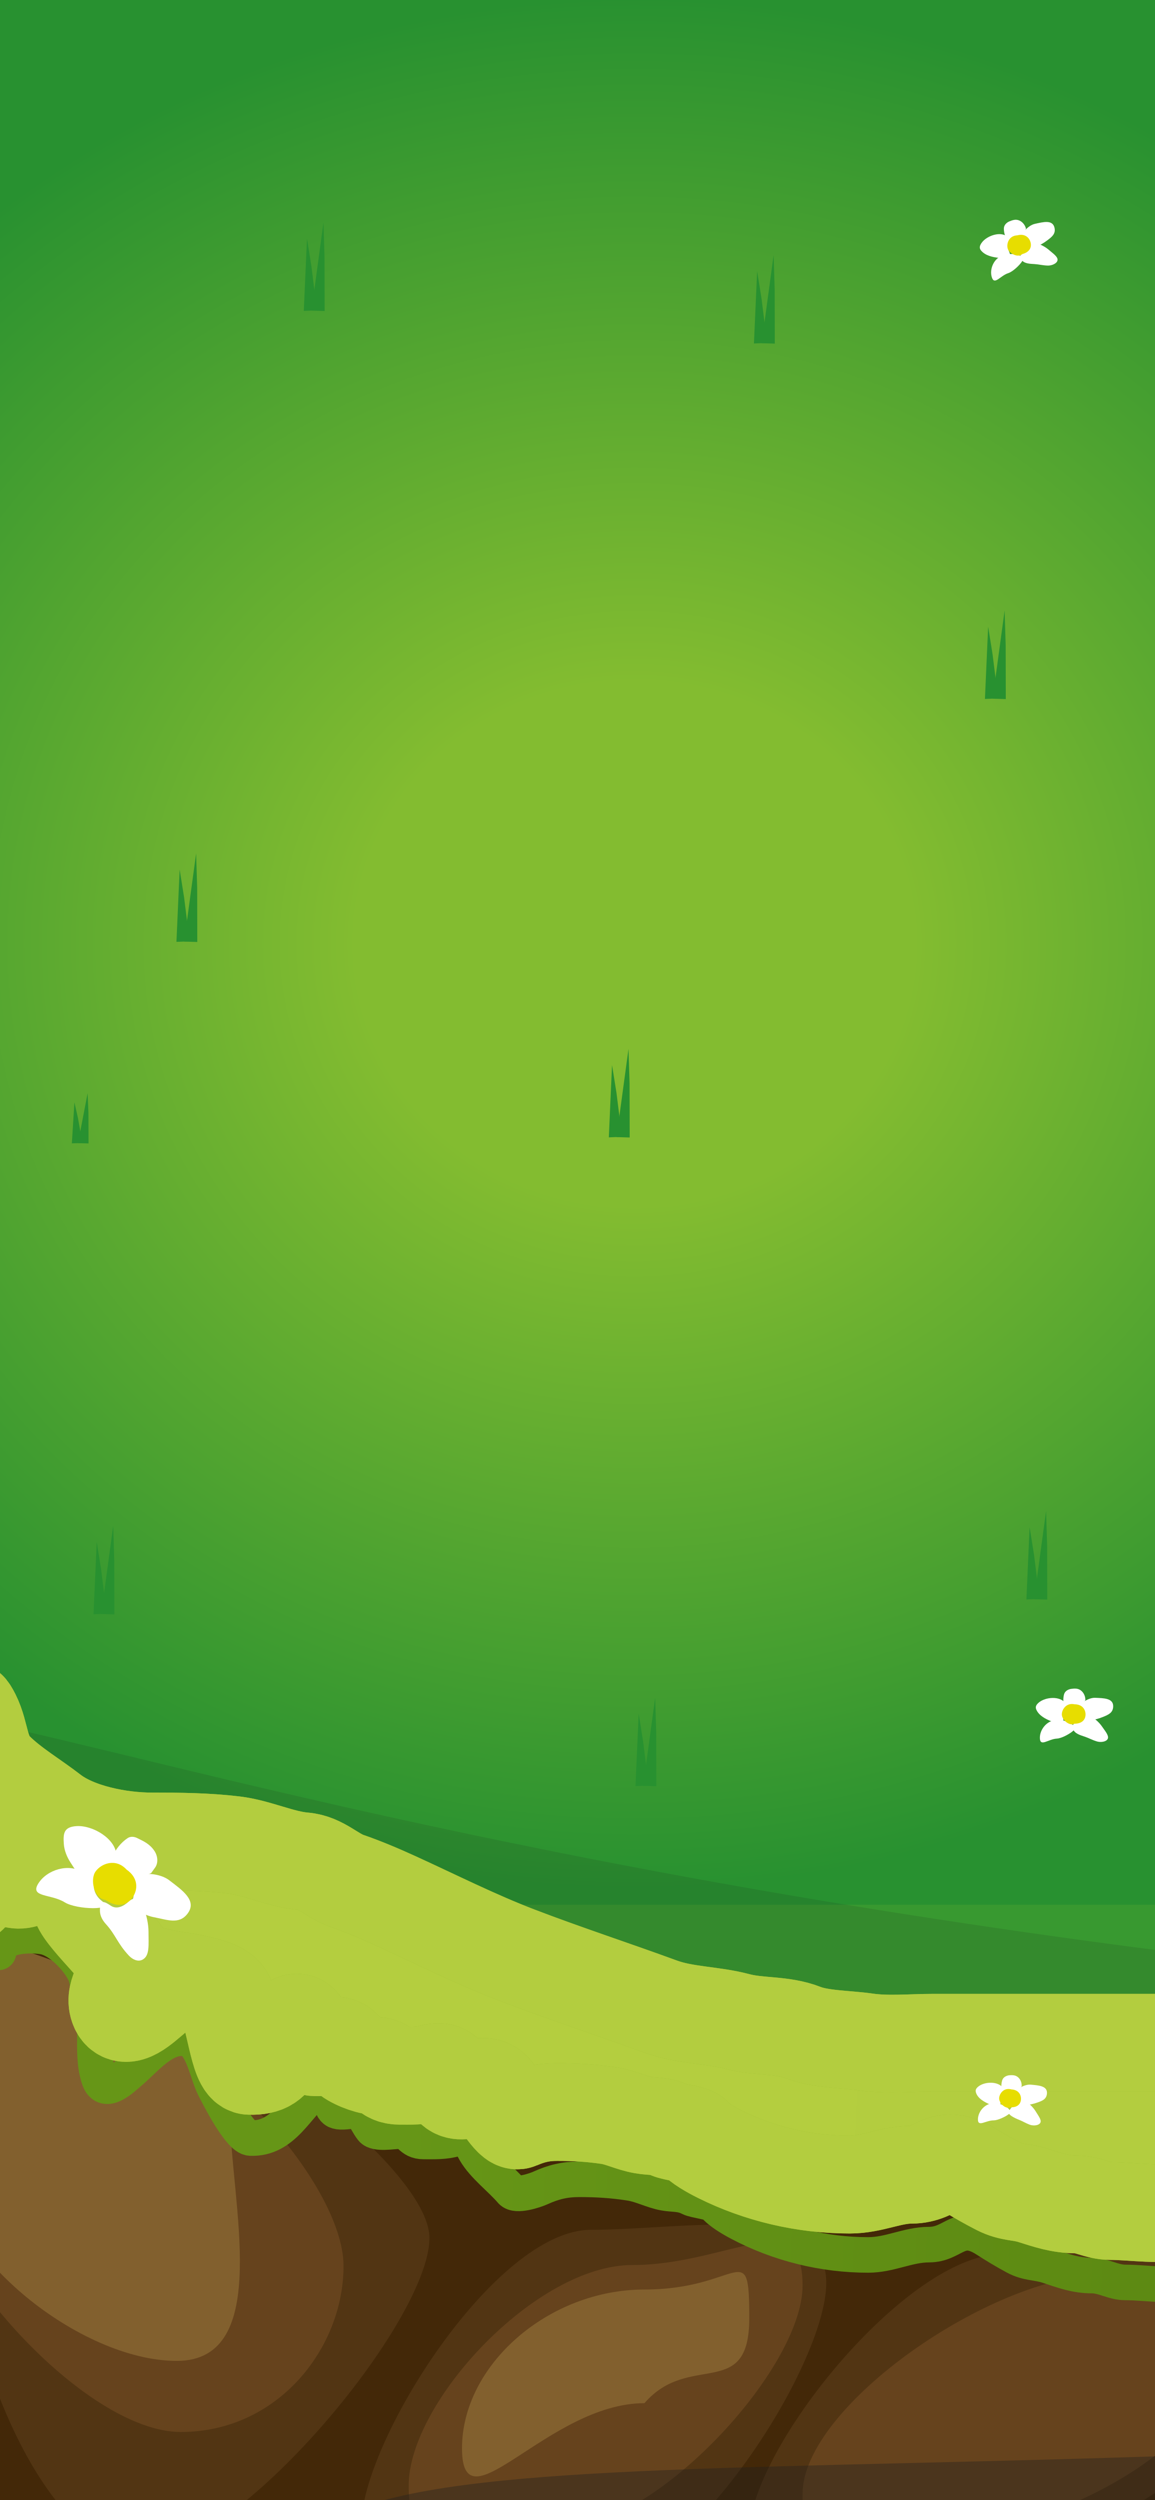 <svg width="390" height="844" viewBox="0 0 390 844" fill="none" xmlns="http://www.w3.org/2000/svg">
<g clip-path="url(#clip0_2_3)">
<rect width="390" height="844" fill="#389930"/>
<rect x="-156" y="-67" width="739" height="710" fill="url(#paint0_radial_2_3)"/>
<path d="M1494.89 598.891C1601.9 675.348 1154.18 732 790.554 732C426.93 732 -60 608.412 -60 588.758C-60 529.681 180.675 695.238 965.055 689.936C985.555 689.798 1006.57 697.215 1026.98 699.228C1150.06 711.372 1533.29 569.964 1494.89 598.891Z" fill="#1E1E1E" fill-opacity="0.12"/>
<path d="M0 635L2.176 636.828C68.393 692.446 149.747 726.963 235.756 735.932L577.024 771.52H1084.86L1280.98 759.847C1330.67 756.889 1379.48 745.386 1425.26 725.843L1476 704.182V855H0V635Z" fill="#432808"/>
<path d="M145 755.548C145 783.544 80.137 862 47.456 862C14.776 862 -10.793 791.839 -10.793 763.843C-10.793 735.847 -15.273 662 17.407 662C50.088 662 145 727.552 145 755.548Z" fill="#523513"/>
<path d="M447 778.501C447 806.592 371.006 862.658 338.507 862.658C306.009 862.658 253 883.351 253 855.259C253 827.168 306.009 760.929 338.507 760.929C371.006 760.929 447 750.409 447 778.501Z" fill="#523513"/>
<path d="M279 770.66C279 798.574 232.034 871.745 199.582 871.745C167.129 871.745 122 880.361 122 852.447C122 824.533 167.129 752.74 199.582 752.74C232.034 752.74 279 742.746 279 770.66Z" fill="#523513"/>
<path d="M116 764.913C116 792.842 93.692 821 61.047 821C28.401 821 -23 762.5 -23 734.57C-23 706.641 3.464 684 36.11 684C68.755 684 116 736.983 116 764.913Z" fill="#66431D"/>
<path d="M411 796.677C411 826.202 353.161 855.969 316.094 855.969C279.026 855.969 271 871.401 271 841.875C271 812.35 335.131 768.003 372.199 768.003C409.266 768.003 411 767.151 411 796.677Z" fill="#66431D"/>
<path d="M271 771.573C271 799.657 221.156 853.857 188.623 853.857C156.09 853.857 138 867.148 138 839.065C138 810.981 180.941 764.639 213.474 764.639C246.007 764.639 271 743.489 271 771.573Z" fill="#66431D"/>
<path d="M77.727 714.429C77.727 742.453 92.374 797 59.702 797C27.031 797 -17.479 760.845 -17.479 732.821C-17.479 704.797 -50.151 654 -17.479 654C15.192 654 77.727 686.405 77.727 714.429Z" fill="#82602E"/>
<path d="M253 782.613C253 810.698 232.773 793.708 217.602 811.276C185.103 811.276 156 854.617 156 826.532C156 798.446 185.103 772.905 217.602 772.905C250.1 772.905 253 754.528 253 782.613Z" fill="#82602E"/>
<g filter="url(#filter0_d_2_3)">
<path d="M-0.494 655.094C-0.494 648.88 11.247 649.043 15.06 649.871C20.255 651 25.968 657.007 28.29 661.413C29.926 664.519 29.71 668.228 29.71 671.601C29.71 675.875 32.033 679.185 32.033 682.95C32.033 688.023 31.824 692.898 33.453 697.78C35.409 703.643 41.347 697.659 44.102 695.33C49.208 691.013 55.927 682.392 63.398 684.368C68.32 685.67 69.998 696.008 72.176 700.359C73.903 703.81 80.921 717.623 84.567 717.769C95.812 718.218 100.025 706.973 107.8 700.617C109.399 699.311 110.687 701.668 111.027 702.809C112.59 708.044 111.796 709.487 117.868 708.742C123.073 708.103 122.984 711.362 125.613 714.738C127 716.521 132.669 715.447 134.842 715.447C138.824 715.447 138.381 718.929 143.038 718.929C146.736 718.929 150.178 719.084 153.751 718.027C158.303 716.679 158.559 719.086 160.463 722.347C163.313 727.228 168.978 731.402 172.661 735.694C174.269 737.569 180.583 735.485 182.535 734.598C186.922 732.606 190.728 731.696 195.572 731.696C201.582 731.696 206.867 732.029 212.674 732.922C216.625 733.529 220.333 735.567 224.226 736.275C227.545 736.877 229.832 736.383 233.004 738.015C234.541 738.807 240.324 739.388 241.135 740.401C243.045 742.787 247.105 745.118 249.783 746.527C263.09 753.524 278.025 757.23 293.153 757.23C300.511 757.23 306.603 753.749 313.676 753.749C322.11 753.749 323.694 746.089 332.908 752.008C336.194 754.118 339.342 756.025 342.782 757.875C346.988 760.138 349.939 759.592 354.076 760.97C358.997 762.609 363.27 764.194 368.662 764.194C372.688 764.194 375.864 766.516 380.021 766.516C387.397 766.516 397.579 768.358 404.674 766.258C409.077 764.954 413.762 763.975 418.291 762.969C422.28 762.084 426.395 759.552 430.489 759.552C436.491 759.552 442.493 759.552 448.495 759.552C454.565 759.552 459.739 761.439 465.598 761.873C471.873 762.337 475.683 767.773 482.184 768.772C491.404 770.19 501.831 768.837 511.161 768.837C519.971 768.837 526.823 770.444 534.524 774.64C540.655 777.981 542.336 783.735 546.915 788.31C552.805 794.195 557.736 786.284 560.016 782.184C563.206 776.447 566.34 792.352 569.374 788.31C572.501 784.145 571.165 780.804 578.087 781.668C584.978 782.529 602.095 802.366 606.161 790.631C607.028 788.129 606.338 784.738 608.484 783.022C610.489 781.42 617.108 778.903 619.843 778.122C631.184 774.884 643.475 779.594 654.951 780.443C668.873 781.474 685.409 786.829 693.674 798.756C699.205 806.738 697.402 791.049 699.418 788.632C701.139 786.569 699.354 782.691 700.257 780.185C701.648 776.323 706.622 776.961 709.873 776.961C721.081 776.961 732.289 776.961 743.497 776.961C756.521 776.961 767.488 787.407 781.058 787.407C787.424 787.407 793.611 785.568 798.16 781.024C802.515 776.673 811.376 777.435 817.393 778.186C820.518 778.577 823.289 779.745 826.105 781.024C828.148 781.951 834.288 784.941 836.173 785.086C843.748 785.668 849.254 792.921 857.083 793.21C868.502 793.633 884.043 795.522 894.902 792.308C907.888 788.464 919.63 786.348 932.334 792.694C935.599 794.325 950.151 799.356 950.921 792.05C951.191 789.486 949.469 773.859 954.406 777.735C958.002 780.558 959.728 786.417 964.28 788.439C967.486 789.862 972.097 790.118 975.575 791.147C981.051 792.768 993.357 796.137 995.968 788.31C998.405 781.006 996.109 771.927 1006.1 779.283C1012.98 784.349 1026.95 789.366 1035.47 789.728C1045.55 790.157 1062.59 797.068 1071.09 789.793C1073.45 787.771 1073.94 782.467 1074.06 779.541C1074.23 775.238 1089.65 779.806 1091.81 780.314C1102.28 782.776 1116.51 786.996 1120.78 798.111C1123.35 804.771 1128.15 796.537 1129.56 792.952C1131.89 787.02 1137.15 783.071 1140.27 777.606C1141.61 775.273 1158.9 784.932 1161.64 786.827C1166.12 789.927 1176.23 794.291 1180.03 788.31C1182.3 784.737 1183.26 783.385 1183.26 779.283C1183.26 775.367 1184.38 773.794 1188.55 776.446C1193.3 779.465 1196.96 783.406 1201.84 785.989C1203.88 787.067 1207.53 790.09 1209.85 788.439C1212.87 786.281 1212.62 780.581 1217.46 780.443C1226.46 780.186 1233.63 787.407 1243.08 787.407C1252.48 787.407 1261.89 787.407 1271.29 787.407C1279.72 787.407 1286.25 776.956 1290.58 770.707C1294.12 765.599 1300.59 769.746 1300.59 775.22C1300.59 777.877 1301.75 780.39 1301.75 783.28C1301.75 786.428 1300.65 791.68 1305.23 788.31C1312.43 783.025 1324.55 775.876 1326.08 765.935C1327.48 756.807 1331.69 766.79 1331.95 771.158C1332.07 773.226 1333.61 777.623 1334.4 779.798C1336.81 786.404 1357.25 776.041 1360.99 774.64C1366.04 772.749 1370.09 770.413 1373.77 766.516C1375.09 765.117 1379.03 761.774 1379.52 760.068C1381.29 753.876 1381.99 751.153 1389.13 751.427C1397.67 751.755 1396.22 765.371 1401.65 753.168C1402.92 750.322 1408.35 751.427 1410.95 751.427C1414.97 751.427 1416.6 751.078 1419.72 748.526C1425.7 743.636 1430.29 738.243 1436.76 734.018C1442.16 730.494 1445.39 727.594 1449.93 723.056C1454.03 718.953 1459.57 720.807 1464.38 718.671C1467.82 717.145 1476 713.667 1476 709.644C1476 703.895 1472.51 699.425 1472.51 693.911C1472.51 687.162 1472.51 680.413 1472.51 673.664C1472.51 667.044 1473.28 663.397 1475.42 657.416C1477.36 651.997 1447.73 663.77 1444.51 665.024C1426.74 671.925 1409.51 680.16 1391.65 687.141C1382.07 690.887 1373.57 698.156 1364.48 702.938C1354.51 708.183 1342 713.415 1331.05 715.705C1321.7 717.661 1314.09 723.346 1304.65 724.797C1299.43 725.6 1295.46 727.83 1289.87 728.215C1287.54 728.376 1286.1 730.412 1283.81 730.536C1279.82 730.751 1276.09 731.11 1272.13 731.696C1258.42 733.724 1244.7 734.592 1231.14 737.242C1214.39 740.517 1197.71 739.821 1180.68 739.821C1045.62 739.821 910.564 739.821 775.508 739.821C746.791 739.821 716.541 743.004 689.027 734.018C675.462 729.587 661.087 727.917 647.271 724.152C640.582 722.329 632.923 719.268 626.038 718.929C617.559 718.513 607.869 718.845 599.578 717.188C580.536 713.383 560.381 714.224 541.107 711.45C521.243 708.591 500.89 710.909 481.087 708.226C466.979 706.315 452.223 707.323 437.975 707.323C420.184 707.323 402.394 707.323 384.603 707.323C363.37 707.323 342.137 707.323 320.904 707.323C313.676 707.323 305.754 708.169 298.574 707.065C292.206 706.086 283.46 706.173 277.664 703.777C270.508 700.818 262.969 701.907 255.592 699.843C247.045 697.452 238.244 697.775 229.906 694.556C214.045 688.433 197.977 682.903 182.148 676.502C168.413 670.947 155.115 663.863 141.747 657.416C136.564 654.916 131.017 652.415 125.613 650.452C120.42 648.565 116.799 643.982 111.027 643.488C103.538 642.847 95.477 638.717 87.729 637.749C78.611 636.61 69.72 636.524 60.494 636.524C49.626 636.524 35.199 633.573 26.741 626.659C20.727 621.743 13.458 617.246 8.154 611.635C2.76 605.928 3.57 599.085 0.41 592.42C-2.103 587.12 -1.656 591.555 -1.656 595.902C-1.656 599.287 -3.979 601.65 -3.979 604.606C-3.979 610.797 -3.979 616.987 -3.979 623.177C-3.979 627.934 -4.383 653.732 -1.656 655.094" stroke="url(#paint1_linear_2_3)" stroke-width="12" stroke-linecap="round"/>
</g>
<path d="M1507.44 634.036C1570.61 771.332 1166.72 776.488 755.445 763.027C9.441 738.611 10.824 651.093 7.135 634.036C0.027 601.164 273.631 713.273 776.654 713.273C1153.34 771.332 1491.98 600.418 1507.44 634.036Z" fill="#ADCC3B"/>
<path d="M1507.44 634.036C1570.61 771.332 1166.72 776.488 755.445 763.027C9.441 738.611 10.824 651.093 7.135 634.036C0.027 601.164 273.631 713.273 776.654 713.273C1153.34 771.332 1491.98 600.418 1507.44 634.036Z" fill="url(#paint2_linear_2_3)"/>
<path d="M-10.449 639.472C-10.449 633.508 1.443 633.665 5.304 634.46C10.566 635.543 14.784 627.998 17.136 632.228C18.793 635.208 27.049 638.463 27.049 641.7C27.049 645.802 43.193 659.911 43.193 663.523C43.193 668.392 38.314 672.659 39.964 677.344C41.945 682.971 48.532 676.344 51.322 674.108C56.494 669.966 46.696 665.671 54.264 667.567C59.249 668.816 73.735 669.933 75.94 674.108C79.339 680.544 80.55 697.255 84.242 697.394C95.632 697.826 91.361 689.261 99.236 683.161C100.854 681.908 102.159 684.17 102.504 685.265C104.087 690.289 103.283 691.674 109.433 690.959C114.705 690.346 114.615 690.198 117.277 693.438C118.682 695.149 124.424 697.394 126.624 697.394C130.658 697.394 130.209 700.736 134.926 700.736C138.671 700.736 142.157 700.885 145.776 699.87C150.387 698.577 150.646 700.886 152.575 704.016C155.461 708.7 162.611 701.745 166.341 705.864C167.97 707.663 172.952 716.624 174.93 715.774C179.373 713.861 183.227 712.989 188.134 712.989C194.221 712.989 199.574 713.308 205.456 714.165C209.457 714.747 213.213 716.704 217.156 717.383C220.518 717.961 222.834 717.487 226.046 719.053C227.604 719.813 233.461 720.371 234.282 721.343C236.217 723.632 240.328 725.87 243.041 727.222C256.518 733.937 271.646 737.494 286.968 737.494C294.42 737.494 300.591 734.153 307.754 734.153C316.296 734.153 317.901 726.802 327.233 732.482C330.562 734.508 333.75 736.337 337.234 738.113C341.494 740.285 344.483 739.761 348.673 741.084C353.657 742.656 357.985 744.178 363.446 744.178C367.523 744.178 370.741 746.405 374.951 746.405C382.422 746.405 392.734 748.174 399.92 746.158C404.38 744.907 409.126 743.967 413.713 743.002C417.753 742.152 421.921 739.722 426.067 739.722C432.146 739.722 438.225 739.722 444.304 739.722C450.452 739.722 455.692 741.534 461.626 741.95C467.982 742.396 471.841 747.612 478.425 748.571C487.764 749.931 498.325 748.633 507.775 748.633C516.698 748.633 523.638 750.175 531.437 754.203C537.647 757.409 539.35 762.931 543.988 767.322C549.954 772.97 554.948 765.378 557.257 761.443C560.488 755.937 563.662 771.201 566.735 767.322C569.902 763.324 568.549 760.118 575.56 760.948C582.54 761.774 599.876 780.812 603.994 769.55C604.872 767.148 604.174 763.893 606.347 762.247C608.378 760.709 615.081 758.294 617.851 757.544C629.339 754.437 641.787 758.957 653.411 759.772C667.511 760.761 679.553 762.531 687.924 773.978C690.299 783.643 685.882 771.869 687.924 769.55C689.667 767.569 698.383 761.929 699.298 759.525C700.708 755.818 705.744 756.43 709.037 756.43C720.389 756.43 731.741 756.43 743.093 756.43C756.285 756.43 767.392 766.455 781.136 766.455C787.584 766.455 793.851 764.691 798.458 760.329C802.869 756.153 811.844 756.885 817.938 757.606C821.103 757.981 823.91 759.102 826.762 760.329C828.831 761.22 835.05 764.089 836.959 764.228C844.631 764.786 851.18 776.45 859.11 776.728C870.675 777.134 885.444 774.244 896.442 771.159C909.594 767.469 910.814 765.934 923.682 772.025C926.989 773.59 945.36 779.961 953.18 770.911C953.454 768.451 951.709 753.453 956.71 757.173C960.352 759.882 962.1 765.506 966.711 767.446C969.958 768.812 972.279 771.037 975.801 772.025C981.348 773.581 986.993 778.423 989.638 770.911C992.106 763.901 998.949 751.599 1009.07 758.658C1016.04 763.521 1031.15 776.728 1038.81 768.683C1049.02 769.095 1036.76 779.513 1066.66 770.911C1069.06 768.97 1077.78 761.714 1077.9 758.906C1078.07 754.777 1092.15 759.842 1094.34 760.329C1104.95 762.692 1120.89 766.061 1125.22 776.728C1127.82 783.12 1119.68 774.351 1121.11 770.911C1123.47 765.218 1141.8 762.294 1144.96 757.049C1146.32 754.81 1160.29 766.865 1163.06 768.683C1167.6 771.658 1181.39 773.062 1185.23 767.322C1187.53 763.893 1188.5 762.596 1188.5 758.658C1188.5 754.901 1189.64 753.391 1193.86 755.935C1198.67 758.833 1202.38 762.615 1207.32 765.094C1209.39 766.129 1206.84 773.362 1209.18 771.777C1212.25 769.707 1218.24 759.905 1223.14 759.772C1232.26 759.526 1236.51 771.777 1246.08 771.777C1255.6 771.777 1268.14 766.455 1277.66 766.455C1286.2 766.455 1292.82 756.425 1297.2 750.428C1300.79 745.525 1307.33 749.506 1307.33 754.76C1307.33 757.309 1308.51 759.721 1308.51 762.495C1308.51 765.516 1307.4 770.556 1312.04 767.322C1319.33 762.25 1331.6 755.389 1333.15 745.849C1334.58 737.088 1338.84 746.669 1339.1 750.861C1339.23 752.845 1340.29 763.006 1341.1 765.094C1343.53 771.434 1364.73 755.547 1368.52 754.203C1373.63 752.388 1372.88 741.821 1376.61 738.08C1377.95 736.738 1386.78 741.855 1387.28 740.217C1389.07 734.275 1389.78 731.661 1397.02 731.925C1405.67 732.24 1404.2 745.307 1409.7 733.596C1410.98 730.864 1416.48 731.925 1419.11 731.925C1423.18 731.925 1415.69 725.654 1424.58 725.654C1426.23 719.867 1442.01 713.702 1448.56 709.647C1454.03 706.265 1453.99 709.051 1458.59 704.697C1462.75 700.759 1468.36 702.538 1473.23 700.489C1476.72 699.023 1485 695.686 1485 691.825C1485 686.307 1481.47 682.017 1481.47 676.726C1481.47 670.249 1481.47 663.772 1481.47 657.294C1481.47 650.941 1482.25 647.44 1484.41 641.7C1486.37 636.5 1456.37 647.799 1453.1 649.002C1435.11 655.625 1417.65 663.528 1399.57 670.228C1389.86 673.823 1381.26 680.799 1372.05 685.389C1361.95 690.422 1349.28 695.444 1338.19 697.642C1328.72 699.519 1321.01 704.975 1311.45 706.367C1306.16 707.138 1302.14 709.278 1296.48 709.647C1294.12 709.802 1292.67 711.756 1290.34 711.875C1286.3 712.082 1282.52 712.426 1278.51 712.989C1264.63 714.935 1250.73 715.768 1237 718.311C1220.03 721.454 1203.14 720.786 1185.88 720.786C1049.09 720.786 912.305 720.786 775.515 720.786C746.43 720.786 715.791 723.841 687.924 715.217C674.185 710.964 659.625 709.362 645.632 705.749C638.857 703.999 631.1 701.061 624.127 700.736C615.538 700.336 605.724 700.655 597.327 699.065C578.04 695.414 557.627 696.22 538.105 693.558C517.986 690.814 497.372 693.038 477.314 690.464C463.025 688.629 448.08 689.597 433.649 689.597C415.63 689.597 397.611 689.597 379.592 689.597C358.086 689.597 336.581 689.597 315.075 689.597C307.754 689.597 299.73 690.409 292.458 689.35C286.008 688.41 277.15 688.493 271.28 686.194C264.032 683.354 256.397 684.4 248.924 682.419C240.268 680.124 231.354 680.433 222.909 677.344C206.844 671.468 190.57 666.161 174.538 660.017C160.627 654.687 147.158 647.888 133.618 641.7C128.369 639.301 122.751 636.901 117.277 635.017C112.018 633.206 108.35 628.808 102.504 628.333C94.919 627.718 86.754 623.754 78.907 622.826C69.671 621.733 60.666 621.65 51.322 621.65C40.315 621.65 25.703 618.818 17.136 612.182C11.045 607.464 3.682 603.148 -1.69 597.763C-7.153 592.287 -6.333 585.719 -9.534 579.322C-12.079 574.236 -11.625 578.493 -11.625 582.664C-11.625 585.913 -13.979 588.181 -13.979 591.018C-13.979 596.959 -13.979 602.9 -13.979 608.84C-13.979 613.406 -14.388 638.165 -11.625 639.472" stroke="#9DBE2E" stroke-width="33" stroke-linecap="round"/>
<path d="M-10.449 639.472C-10.449 633.508 1.443 633.665 5.304 634.46C10.566 635.543 14.784 627.998 17.136 632.228C18.793 635.208 27.049 638.463 27.049 641.7C27.049 645.802 43.193 659.911 43.193 663.523C43.193 668.392 38.314 672.659 39.964 677.344C41.945 682.971 48.532 676.344 51.322 674.108C56.494 669.966 46.696 665.671 54.264 667.567C59.249 668.816 73.735 669.933 75.94 674.108C79.339 680.544 80.55 697.255 84.242 697.394C95.632 697.826 91.361 689.261 99.236 683.161C100.854 681.908 102.159 684.17 102.504 685.265C104.087 690.289 103.283 691.674 109.433 690.959C114.705 690.346 114.615 690.198 117.277 693.438C118.682 695.149 124.424 697.394 126.624 697.394C130.658 697.394 130.209 700.736 134.926 700.736C138.671 700.736 142.157 700.885 145.776 699.87C150.387 698.577 150.646 700.886 152.575 704.016C155.461 708.7 162.611 701.745 166.341 705.864C167.97 707.663 172.952 716.624 174.93 715.774C179.373 713.861 183.227 712.989 188.134 712.989C194.221 712.989 199.574 713.308 205.456 714.165C209.457 714.747 213.213 716.704 217.156 717.383C220.518 717.961 222.834 717.487 226.046 719.053C227.604 719.813 233.461 720.371 234.282 721.343C236.217 723.632 240.328 725.87 243.041 727.222C256.518 733.937 271.646 737.494 286.968 737.494C294.42 737.494 300.591 734.153 307.754 734.153C316.296 734.153 317.901 726.802 327.233 732.482C330.562 734.508 333.75 736.337 337.234 738.113C341.494 740.285 344.483 739.761 348.673 741.084C353.657 742.656 357.985 744.178 363.446 744.178C367.523 744.178 370.741 746.405 374.951 746.405C382.422 746.405 392.734 748.174 399.92 746.158C404.38 744.907 409.126 743.967 413.713 743.002C417.753 742.152 421.921 739.722 426.067 739.722C432.146 739.722 438.225 739.722 444.304 739.722C450.452 739.722 455.692 741.534 461.626 741.95C467.982 742.396 471.841 747.612 478.425 748.571C487.764 749.931 498.325 748.633 507.775 748.633C516.698 748.633 523.638 750.175 531.437 754.203C537.647 757.409 539.35 762.931 543.988 767.322C549.954 772.97 554.948 765.378 557.257 761.443C560.488 755.937 563.662 771.201 566.735 767.322C569.902 763.324 568.549 760.118 575.56 760.948C582.54 761.774 599.876 780.812 603.994 769.55C604.872 767.148 604.174 763.893 606.347 762.247C608.378 760.709 615.081 758.294 617.851 757.544C629.339 754.437 641.787 758.957 653.411 759.772C667.511 760.761 679.553 762.531 687.924 773.978C690.299 783.643 685.882 771.869 687.924 769.55C689.667 767.569 698.383 761.929 699.298 759.525C700.708 755.818 705.744 756.43 709.037 756.43C720.389 756.43 731.741 756.43 743.093 756.43C756.285 756.43 767.392 766.455 781.136 766.455C787.584 766.455 793.851 764.691 798.458 760.329C802.869 756.153 811.844 756.885 817.938 757.606C821.103 757.981 823.91 759.102 826.762 760.329C828.831 761.22 835.05 764.089 836.959 764.228C844.631 764.786 851.18 776.45 859.11 776.728C870.675 777.134 885.444 774.244 896.442 771.159C909.594 767.469 910.814 765.934 923.682 772.025C926.989 773.59 945.36 779.961 953.18 770.911C953.454 768.451 951.709 753.453 956.71 757.173C960.352 759.882 962.1 765.506 966.711 767.446C969.958 768.812 972.279 771.037 975.801 772.025C981.348 773.581 986.993 778.423 989.638 770.911C992.106 763.901 998.949 751.599 1009.07 758.658C1016.04 763.521 1031.15 776.728 1038.81 768.683C1049.02 769.095 1036.76 779.513 1066.66 770.911C1069.06 768.97 1077.78 761.714 1077.9 758.906C1078.07 754.777 1092.15 759.842 1094.34 760.329C1104.95 762.692 1120.89 766.061 1125.22 776.728C1127.82 783.12 1119.68 774.351 1121.11 770.911C1123.47 765.218 1141.8 762.294 1144.96 757.049C1146.32 754.81 1160.29 766.865 1163.06 768.683C1167.6 771.658 1181.39 773.062 1185.23 767.322C1187.53 763.893 1188.5 762.596 1188.5 758.658C1188.5 754.901 1189.64 753.391 1193.86 755.935C1198.67 758.833 1202.38 762.615 1207.32 765.094C1209.39 766.129 1206.84 773.362 1209.18 771.777C1212.25 769.707 1218.24 759.905 1223.14 759.772C1232.26 759.526 1236.51 771.777 1246.08 771.777C1255.6 771.777 1268.14 766.455 1277.66 766.455C1286.2 766.455 1292.82 756.425 1297.2 750.428C1300.79 745.525 1307.33 749.506 1307.33 754.76C1307.33 757.309 1308.51 759.721 1308.51 762.495C1308.51 765.516 1307.4 770.556 1312.04 767.322C1319.33 762.25 1331.6 755.389 1333.15 745.849C1334.58 737.088 1338.84 746.669 1339.1 750.861C1339.23 752.845 1340.29 763.006 1341.1 765.094C1343.53 771.434 1364.73 755.547 1368.52 754.203C1373.63 752.388 1372.88 741.821 1376.61 738.08C1377.95 736.738 1386.78 741.855 1387.28 740.217C1389.07 734.275 1389.78 731.661 1397.02 731.925C1405.67 732.24 1404.2 745.307 1409.7 733.596C1410.98 730.864 1416.48 731.925 1419.11 731.925C1423.18 731.925 1415.69 725.654 1424.58 725.654C1426.23 719.867 1442.01 713.702 1448.56 709.647C1454.03 706.265 1453.99 709.051 1458.59 704.697C1462.75 700.759 1468.36 702.538 1473.23 700.489C1476.72 699.023 1485 695.686 1485 691.825C1485 686.307 1481.47 682.017 1481.47 676.726C1481.47 670.249 1481.47 663.772 1481.47 657.294C1481.47 650.941 1482.25 647.44 1484.41 641.7C1486.37 636.5 1456.37 647.799 1453.1 649.002C1435.11 655.625 1417.65 663.528 1399.57 670.228C1389.86 673.823 1381.26 680.799 1372.05 685.389C1361.95 690.422 1349.28 695.444 1338.19 697.642C1328.72 699.519 1321.01 704.975 1311.45 706.367C1306.16 707.138 1302.14 709.278 1296.48 709.647C1294.12 709.802 1292.67 711.756 1290.34 711.875C1286.3 712.082 1282.52 712.426 1278.51 712.989C1264.63 714.935 1250.73 715.768 1237 718.311C1220.03 721.454 1203.14 720.786 1185.88 720.786C1049.09 720.786 912.305 720.786 775.515 720.786C746.43 720.786 715.791 723.841 687.924 715.217C674.185 710.964 659.625 709.362 645.632 705.749C638.857 703.999 631.1 701.061 624.127 700.736C615.538 700.336 605.724 700.655 597.327 699.065C578.04 695.414 557.627 696.22 538.105 693.558C517.986 690.814 497.372 693.038 477.314 690.464C463.025 688.629 448.08 689.597 433.649 689.597C415.63 689.597 397.611 689.597 379.592 689.597C358.086 689.597 336.581 689.597 315.075 689.597C307.754 689.597 299.73 690.409 292.458 689.35C286.008 688.41 277.15 688.493 271.28 686.194C264.032 683.354 256.397 684.4 248.924 682.419C240.268 680.124 231.354 680.433 222.909 677.344C206.844 671.468 190.57 666.161 174.538 660.017C160.627 654.687 147.158 647.888 133.618 641.7C128.369 639.301 122.751 636.901 117.277 635.017C112.018 633.206 108.35 628.808 102.504 628.333C94.919 627.718 86.754 623.754 78.907 622.826C69.671 621.733 60.666 621.65 51.322 621.65C40.315 621.65 25.703 618.818 17.136 612.182C11.045 607.464 3.682 603.148 -1.69 597.763C-7.153 592.287 -6.333 585.719 -9.534 579.322C-12.079 574.236 -11.625 578.493 -11.625 582.664C-11.625 585.913 -13.979 588.181 -13.979 591.018C-13.979 596.959 -13.979 602.9 -13.979 608.84C-13.979 613.406 -14.388 638.165 -11.625 639.472" stroke="url(#paint3_linear_2_3)" stroke-width="33" stroke-linecap="round"/>
<path d="M1450.53 831.954C1557.51 909 1122.01 909 758.515 909C395.02 909 100.35 892.944 100.35 873.138C89.313 808.13 340.492 852.966 720.396 804.158C744.69 801.037 770.2 807.217 794.2 812.113C949.036 843.697 1488.85 802.854 1450.53 831.954Z" fill="#1E1E1E" fill-opacity="0.37"/>
<g filter="url(#filter1_d_2_3)">
<path d="M51.026 631.336C46.63 633.036 45.382 635.438 43.924 632.968C43.308 631.923 42.29 631.174 41.107 630.924C34.746 629.58 38.755 622.376 43.099 619.517C44.051 618.89 45.252 618.983 46.269 619.474C48.597 620.598 50.562 621.522 52.099 623.775C53.224 625.423 53.538 627.755 52.407 629.419C52.211 629.708 51.808 630.262 51.026 631.336Z" fill="white"/>
</g>
<g filter="url(#filter2_d_2_3)">
<path d="M35.776 648.561C34.682 647.357 33.824 645.898 33.757 644.264C33.582 639.989 35.231 640.862 37.378 642.313C39.426 643.698 41.69 642.554 43.533 640.863C47.57 637.157 50.157 646.391 50.146 651.127C50.135 655.584 50.624 659.209 48.127 660.55C46.575 661.383 44.735 660.478 43.541 659.208C39.661 655.083 39.082 652.201 35.776 648.561Z" fill="white"/>
</g>
<g filter="url(#filter3_d_2_3)">
<path d="M27.822 630.946C30.957 632.901 31.775 633.325 31.673 635.128C31.539 637.486 32.745 639.552 34.656 640.941C38.903 644.028 25.875 643.703 21.861 641.201C17.185 638.286 9.972 639.584 12.93 634.852C15.888 630.121 23.145 628.03 27.822 630.946Z" fill="white"/>
</g>
<g filter="url(#filter4_d_2_3)">
<path d="M39.32 625.263C39.582 630.254 39.257 629.63 35.162 629.716C34.269 629.735 33.524 630.403 33.26 631.26C30.875 638.99 26.607 632.13 23.766 627.686C22.582 625.834 21.704 623.689 21.55 621.486C21.301 617.933 21.531 615.747 25.814 615.469C31.34 615.111 39.029 619.717 39.32 625.263Z" fill="white"/>
</g>
<g filter="url(#filter5_d_2_3)">
<path d="M52.042 646.234C50.5 645.946 49.014 645.372 47.661 644.578C45.06 643.052 43.516 642.804 44.623 640.702C45.186 639.633 45.283 638.37 44.884 637.229C42.468 630.326 53.036 630.603 57.085 633.702C61.46 637.051 66.708 640.585 63.321 645.02C60.44 648.795 56.492 647.064 52.042 646.234Z" fill="white"/>
</g>
<path d="M44.776 640.524C42.903 643.22 39.593 644.16 35.6 641.386C31.691 640.84 30.372 634.511 32.245 631.816C34.119 629.12 39.065 627.145 42.724 631.136C46.716 633.91 46.649 637.828 44.776 640.524Z" fill="#E7DD00"/>
<g filter="url(#filter6_d_2_3)">
<path d="M344.972 703.317C344.102 704.468 343.823 705.414 343.423 705.789C342.54 706.62 340.99 705.915 339.783 705.851C338.073 705.761 337.824 703.298 338.382 701.347C338.696 700.25 339.779 699.648 340.906 699.566C341.417 699.529 341.907 699.526 342.406 699.61C344.064 699.888 345.097 701.623 344.972 703.317Z" fill="white"/>
</g>
<g filter="url(#filter7_d_2_3)">
<path d="M344.18 714.653C342.76 714.087 339.775 712.78 340.716 711.556C342.146 709.695 343.555 707.644 345.8 708.243C347.109 708.592 348.861 710.391 349.653 711.674C350.376 712.847 351.097 713.828 351.344 714.693C351.827 716.384 349.297 716.87 347.667 716.252C346.31 715.737 345.408 715.142 344.18 714.653Z" fill="white"/>
</g>
<g filter="url(#filter8_d_2_3)">
<path d="M335.336 709.07C335.653 709.07 335.929 709.07 336.169 709.073C338.532 709.103 342.447 711.323 340.56 712.747C339.303 713.695 336.851 714.807 335.499 714.803C332.835 714.797 330.201 717.169 330.211 714.47C330.221 711.772 332.671 709.063 335.336 709.07Z" fill="white"/>
</g>
<g filter="url(#filter9_d_2_3)">
<path d="M338.613 703.804C339.784 705.488 339.75 705.618 338.698 706.278C337.942 706.752 337.697 707.685 337.8 708.577C338.045 710.695 336.249 710.274 334.439 709.504C332.417 708.643 330.036 707.388 329.494 705.236C329.322 704.557 329.57 703.932 330.567 703.221C332.746 701.665 337.08 701.599 338.613 703.804Z" fill="white"/>
</g>
<g filter="url(#filter10_d_2_3)">
<path d="M350.353 708.76C348.873 709.278 347.291 709.656 345.723 709.675C345.522 709.677 345.353 709.665 345.214 709.623C344.058 709.268 343.855 707.596 343.274 706.536C342.177 704.532 345.89 702.531 348.064 702.745C350.716 703.006 353.774 703.122 353.512 705.807C353.332 707.653 351.952 708.2 350.353 708.76Z" fill="white"/>
</g>
<path d="M344.744 708.685C344.661 710.271 343.541 711.501 341.193 711.378C339.447 712.15 337.292 709.885 337.375 708.3C337.458 706.715 338.988 704.643 341.508 705.35C343.856 705.473 344.827 707.1 344.744 708.685Z" fill="#E7DD00"/>
<path d="M221.225 573.083L221.577 584.682L221.619 603L217.182 602.862L221.225 573.083Z" fill="#289130"/>
<path d="M215.661 578.53L217.158 587.913L219.011 602.766L214.576 602.96L215.661 578.53Z" fill="#289130"/>
<path d="M38.225 515.083L38.578 526.682L38.619 545L34.182 544.862L38.225 515.083Z" fill="#289130"/>
<path d="M32.661 520.53L34.158 529.913L36.011 544.766L31.576 544.96L32.661 520.53Z" fill="#289130"/>
<path d="M353.225 510.083L353.577 521.682L353.619 540L349.182 539.862L353.225 510.083Z" fill="#289130"/>
<path d="M347.661 515.53L349.158 524.913L351.011 539.766L346.576 539.96L347.661 515.53Z" fill="#289130"/>
<path d="M66.225 288.083L66.578 299.682L66.619 318L62.182 317.862L66.225 288.083Z" fill="#289130"/>
<path d="M60.661 293.53L62.158 302.913L64.01 317.766L59.576 317.96L60.661 293.53Z" fill="#289130"/>
<path d="M212.225 354.083L212.577 365.682L212.619 384L208.182 383.862L212.225 354.083Z" fill="#289130"/>
<path d="M206.661 359.53L208.158 368.913L210.011 383.766L205.576 383.96L206.661 359.53Z" fill="#289130"/>
<path d="M339.225 206.083L339.577 217.682L339.619 236L335.182 235.862L339.225 206.083Z" fill="#289130"/>
<path d="M333.661 211.53L335.158 220.913L337.011 235.766L332.576 235.96L333.661 211.53Z" fill="#289130"/>
<path d="M109.225 75.083L109.577 86.682L109.619 105L105.182 104.862L109.225 75.083Z" fill="#289130"/>
<path d="M103.661 80.53L105.158 89.913L107.011 104.766L102.576 104.96L103.661 80.53Z" fill="#289130"/>
<path d="M261.225 86.083L261.577 97.682L261.619 116L257.182 115.862L261.225 86.083Z" fill="#289130"/>
<path d="M255.661 91.53L257.158 100.913L259.011 115.766L254.576 115.96L255.661 91.53Z" fill="#289130"/>
<path d="M29.58 369.047L29.862 375.62L29.895 386L26.346 385.922L29.58 369.047Z" fill="#289130"/>
<path d="M25.128 372.134L26.327 377.451L27.808 385.867L24.261 385.977L25.128 372.134Z" fill="#289130"/>
<g filter="url(#filter11_d_2_3)">
<path d="M366.487 572.945C365.523 574.37 365.318 575.485 364.822 575.82C363.818 576.497 362.384 575.878 361.18 575.977C359.134 576.145 358.71 573.269 359.274 571.038C359.554 569.932 360.603 569.285 361.722 569.133C362.327 569.051 362.903 569.007 363.498 569.075C365.309 569.283 366.527 571.103 366.487 572.945Z" fill="white"/>
</g>
<g filter="url(#filter12_d_2_3)">
<path d="M366.225 585.252C364.683 584.736 362.799 584.211 362.313 582.643C362.298 582.597 362.288 582.553 362.28 582.511C361.837 580.053 365.145 577.798 367.581 578.218C369.023 578.466 371.083 580.36 372.031 581.732C372.949 583.06 373.852 584.146 374.1 585.127C374.531 586.833 372.026 587.375 370.358 586.87C368.718 586.373 367.672 585.736 366.225 585.252Z" fill="white"/>
</g>
<g filter="url(#filter13_d_2_3)">
<path d="M356.376 579.722C356.883 579.697 357.289 579.674 357.622 579.668C359.985 579.629 364.216 581.553 362.5 583.18C361.307 584.311 358.446 585.844 356.879 585.923C353.993 586.067 351.274 588.785 351.132 585.862C350.99 582.938 353.49 579.866 356.376 579.722Z" fill="white"/>
</g>
<g filter="url(#filter14_d_2_3)">
<path d="M359.628 573.833C361.033 575.645 360.959 575.74 359.755 576.581C359.023 577.092 358.82 578.041 358.995 578.922C359.496 581.448 357.288 580.952 355.159 580.142C353.106 579.361 350.845 578.194 349.935 576.173C349.562 575.344 349.712 574.587 350.88 573.657C353.152 571.849 357.842 571.532 359.628 573.833Z" fill="white"/>
</g>
<g filter="url(#filter15_d_2_3)">
<path d="M372.436 578.612C370.985 579.205 369.424 579.622 367.863 579.772C367.467 579.81 367.166 579.814 366.949 579.703C365.872 579.153 365.641 577.643 364.925 576.668C363.354 574.526 367.384 572.039 369.804 572.15C372.691 572.283 376.009 572.235 375.878 575.158C375.784 577.241 374.215 577.886 372.436 578.612Z" fill="white"/>
</g>
<path d="M366.545 578.773C366.545 580.494 365.401 581.89 362.851 581.89C361.004 582.825 358.542 580.494 358.542 578.773C358.542 577.051 360.081 574.72 362.851 575.344C365.401 575.344 366.545 577.051 366.545 578.773Z" fill="#E7DD00"/>
<g filter="url(#filter16_d_2_3)">
<path d="M346.427 76.189C345.862 77.814 345.95 78.945 345.556 79.396C344.761 80.308 343.215 80.078 342.077 80.483C340.143 81.17 338.994 78.5 338.966 76.199C338.953 75.058 339.8 74.164 340.843 73.729C341.407 73.494 341.952 73.304 342.545 73.217C344.349 72.952 345.993 74.399 346.427 76.189Z" fill="white"/>
</g>
<g filter="url(#filter17_d_2_3)">
<path d="M349.336 88.15C347.712 88.048 345.757 88.024 344.884 86.634C344.859 86.593 344.837 86.553 344.819 86.515C343.759 84.253 346.377 81.224 348.839 81.004C350.296 80.873 352.774 82.175 354.042 83.257C355.271 84.305 356.422 85.122 356.914 86.007C357.769 87.545 355.487 88.713 353.745 88.652C352.033 88.593 350.858 88.246 349.336 88.15Z" fill="white"/>
</g>
<g filter="url(#filter18_d_2_3)">
<path d="M338.397 85.336C338.88 85.181 339.267 85.055 339.587 84.964C341.86 84.319 346.443 85.092 345.203 87.105C344.341 88.504 341.97 90.721 340.475 91.199C337.723 92.08 335.794 95.405 334.906 92.617C334.017 89.828 335.644 86.216 338.397 85.336Z" fill="white"/>
</g>
<g filter="url(#filter19_d_2_3)">
<path d="M340.026 78.809C341.85 80.199 341.803 80.311 340.855 81.432C340.279 82.115 340.327 83.084 340.722 83.89C341.855 86.203 339.594 86.29 337.329 86.054C335.143 85.827 332.658 85.28 331.26 83.561C330.687 82.855 330.637 82.085 331.527 80.887C333.259 78.556 337.71 77.044 340.026 78.809Z" fill="white"/>
</g>
<g filter="url(#filter20_d_2_3)">
<path d="M353.633 80.138C352.382 81.084 350.981 81.887 349.511 82.434C349.138 82.572 348.848 82.653 348.61 82.602C347.428 82.347 346.816 80.947 345.874 80.188C343.806 78.522 347.062 75.083 349.429 74.569C352.253 73.956 355.447 73.057 356.072 75.916C356.516 77.953 355.165 78.979 353.633 80.138Z" fill="white"/>
</g>
<path d="M347.98 81.806C348.423 83.47 347.676 85.113 345.211 85.768C343.667 87.146 340.688 85.526 340.246 83.862C339.804 82.198 340.692 79.55 343.53 79.441C345.994 78.786 347.538 80.142 347.98 81.806Z" fill="#E7DD00"/>
</g>
<defs>
<filter id="filter0_d_2_3" x="-14" y="584" width="1500" height="231.009" filterUnits="userSpaceOnUse" color-interpolation-filters="sRGB">
<feFlood flood-opacity="0" result="BackgroundImageFix"/>
<feColorMatrix in="SourceAlpha" type="matrix" values="0 0 0 0 0 0 0 0 0 0 0 0 0 0 0 0 0 0 127 0" result="hardAlpha"/>
<feOffset dy="4"/>
<feGaussianBlur stdDeviation="2"/>
<feComposite in2="hardAlpha" operator="out"/>
<feColorMatrix type="matrix" values="0 0 0 0 0 0 0 0 0 0 0 0 0 0 0 0 0 0 0.25 0"/>
<feBlend mode="normal" in2="BackgroundImageFix" result="effect1_dropShadow_2_3"/>
<feBlend mode="normal" in="SourceGraphic" in2="effect1_dropShadow_2_3" result="shape"/>
</filter>
<filter id="filter1_d_2_3" x="37.797" y="619.076" width="15.318" height="15.95" filterUnits="userSpaceOnUse" color-interpolation-filters="sRGB">
<feFlood flood-opacity="0" result="BackgroundImageFix"/>
<feColorMatrix in="SourceAlpha" type="matrix" values="0 0 0 0 0 0 0 0 0 0 0 0 0 0 0 0 0 0 127 0" result="hardAlpha"/>
<feOffset dy="1"/>
<feComposite in2="hardAlpha" operator="out"/>
<feColorMatrix type="matrix" values="0 0 0 0 0 0 0 0 0 0 0 0 0 0 0 0 0 0 0.25 0"/>
<feBlend mode="normal" in2="BackgroundImageFix" result="effect1_dropShadow_2_3"/>
<feBlend mode="normal" in="SourceGraphic" in2="effect1_dropShadow_2_3" result="shape"/>
</filter>
<filter id="filter2_d_2_3" x="33.744" y="640.006" width="16.433" height="21.865" filterUnits="userSpaceOnUse" color-interpolation-filters="sRGB">
<feFlood flood-opacity="0" result="BackgroundImageFix"/>
<feColorMatrix in="SourceAlpha" type="matrix" values="0 0 0 0 0 0 0 0 0 0 0 0 0 0 0 0 0 0 127 0" result="hardAlpha"/>
<feOffset dy="1"/>
<feComposite in2="hardAlpha" operator="out"/>
<feColorMatrix type="matrix" values="0 0 0 0 0 0 0 0 0 0 0 0 0 0 0 0 0 0 0.25 0"/>
<feBlend mode="normal" in2="BackgroundImageFix" result="effect1_dropShadow_2_3"/>
<feBlend mode="normal" in="SourceGraphic" in2="effect1_dropShadow_2_3" result="shape"/>
</filter>
<filter id="filter3_d_2_3" x="12.239" y="629.607" width="23.258" height="14.56" filterUnits="userSpaceOnUse" color-interpolation-filters="sRGB">
<feFlood flood-opacity="0" result="BackgroundImageFix"/>
<feColorMatrix in="SourceAlpha" type="matrix" values="0 0 0 0 0 0 0 0 0 0 0 0 0 0 0 0 0 0 127 0" result="hardAlpha"/>
<feOffset dy="1"/>
<feComposite in2="hardAlpha" operator="out"/>
<feColorMatrix type="matrix" values="0 0 0 0 0 0 0 0 0 0 0 0 0 0 0 0 0 0 0.25 0"/>
<feBlend mode="normal" in2="BackgroundImageFix" result="effect1_dropShadow_2_3"/>
<feBlend mode="normal" in="SourceGraphic" in2="effect1_dropShadow_2_3" result="shape"/>
</filter>
<filter id="filter4_d_2_3" x="21.482" y="615.45" width="17.906" height="20.308" filterUnits="userSpaceOnUse" color-interpolation-filters="sRGB">
<feFlood flood-opacity="0" result="BackgroundImageFix"/>
<feColorMatrix in="SourceAlpha" type="matrix" values="0 0 0 0 0 0 0 0 0 0 0 0 0 0 0 0 0 0 127 0" result="hardAlpha"/>
<feOffset dy="1"/>
<feComposite in2="hardAlpha" operator="out"/>
<feColorMatrix type="matrix" values="0 0 0 0 0 0 0 0 0 0 0 0 0 0 0 0 0 0 0.25 0"/>
<feBlend mode="normal" in2="BackgroundImageFix" result="effect1_dropShadow_2_3"/>
<feBlend mode="normal" in="SourceGraphic" in2="effect1_dropShadow_2_3" result="shape"/>
</filter>
<filter id="filter5_d_2_3" x="44.26" y="631.613" width="20.144" height="16.746" filterUnits="userSpaceOnUse" color-interpolation-filters="sRGB">
<feFlood flood-opacity="0" result="BackgroundImageFix"/>
<feColorMatrix in="SourceAlpha" type="matrix" values="0 0 0 0 0 0 0 0 0 0 0 0 0 0 0 0 0 0 127 0" result="hardAlpha"/>
<feOffset dy="1"/>
<feComposite in2="hardAlpha" operator="out"/>
<feColorMatrix type="matrix" values="0 0 0 0 0 0 0 0 0 0 0 0 0 0 0 0 0 0 0.25 0"/>
<feBlend mode="normal" in2="BackgroundImageFix" result="effect1_dropShadow_2_3"/>
<feBlend mode="normal" in="SourceGraphic" in2="effect1_dropShadow_2_3" result="shape"/>
</filter>
<filter id="filter6_d_2_3" x="338.115" y="699.541" width="6.867" height="7.65" filterUnits="userSpaceOnUse" color-interpolation-filters="sRGB">
<feFlood flood-opacity="0" result="BackgroundImageFix"/>
<feColorMatrix in="SourceAlpha" type="matrix" values="0 0 0 0 0 0 0 0 0 0 0 0 0 0 0 0 0 0 127 0" result="hardAlpha"/>
<feOffset dy="1"/>
<feComposite in2="hardAlpha" operator="out"/>
<feColorMatrix type="matrix" values="0 0 0 0 0 0 0 0 0 0 0 0 0 0 0 0 0 0 0.25 0"/>
<feBlend mode="normal" in2="BackgroundImageFix" result="effect1_dropShadow_2_3"/>
<feBlend mode="normal" in="SourceGraphic" in2="effect1_dropShadow_2_3" result="shape"/>
</filter>
<filter id="filter7_d_2_3" x="340.536" y="708.137" width="10.868" height="9.372" filterUnits="userSpaceOnUse" color-interpolation-filters="sRGB">
<feFlood flood-opacity="0" result="BackgroundImageFix"/>
<feColorMatrix in="SourceAlpha" type="matrix" values="0 0 0 0 0 0 0 0 0 0 0 0 0 0 0 0 0 0 127 0" result="hardAlpha"/>
<feOffset dy="1"/>
<feComposite in2="hardAlpha" operator="out"/>
<feColorMatrix type="matrix" values="0 0 0 0 0 0 0 0 0 0 0 0 0 0 0 0 0 0 0.25 0"/>
<feBlend mode="normal" in2="BackgroundImageFix" result="effect1_dropShadow_2_3"/>
<feBlend mode="normal" in="SourceGraphic" in2="effect1_dropShadow_2_3" result="shape"/>
</filter>
<filter id="filter8_d_2_3" x="330.211" y="709.07" width="10.847" height="7.691" filterUnits="userSpaceOnUse" color-interpolation-filters="sRGB">
<feFlood flood-opacity="0" result="BackgroundImageFix"/>
<feColorMatrix in="SourceAlpha" type="matrix" values="0 0 0 0 0 0 0 0 0 0 0 0 0 0 0 0 0 0 127 0" result="hardAlpha"/>
<feOffset dy="1"/>
<feComposite in2="hardAlpha" operator="out"/>
<feColorMatrix type="matrix" values="0 0 0 0 0 0 0 0 0 0 0 0 0 0 0 0 0 0 0.25 0"/>
<feBlend mode="normal" in2="BackgroundImageFix" result="effect1_dropShadow_2_3"/>
<feBlend mode="normal" in="SourceGraphic" in2="effect1_dropShadow_2_3" result="shape"/>
</filter>
<filter id="filter9_d_2_3" x="329.443" y="702.095" width="10.046" height="9.037" filterUnits="userSpaceOnUse" color-interpolation-filters="sRGB">
<feFlood flood-opacity="0" result="BackgroundImageFix"/>
<feColorMatrix in="SourceAlpha" type="matrix" values="0 0 0 0 0 0 0 0 0 0 0 0 0 0 0 0 0 0 127 0" result="hardAlpha"/>
<feOffset dy="1"/>
<feComposite in2="hardAlpha" operator="out"/>
<feColorMatrix type="matrix" values="0 0 0 0 0 0 0 0 0 0 0 0 0 0 0 0 0 0 0.25 0"/>
<feBlend mode="normal" in2="BackgroundImageFix" result="effect1_dropShadow_2_3"/>
<feBlend mode="normal" in="SourceGraphic" in2="effect1_dropShadow_2_3" result="shape"/>
</filter>
<filter id="filter10_d_2_3" x="343.076" y="702.729" width="10.452" height="7.946" filterUnits="userSpaceOnUse" color-interpolation-filters="sRGB">
<feFlood flood-opacity="0" result="BackgroundImageFix"/>
<feColorMatrix in="SourceAlpha" type="matrix" values="0 0 0 0 0 0 0 0 0 0 0 0 0 0 0 0 0 0 127 0" result="hardAlpha"/>
<feOffset dy="1"/>
<feComposite in2="hardAlpha" operator="out"/>
<feColorMatrix type="matrix" values="0 0 0 0 0 0 0 0 0 0 0 0 0 0 0 0 0 0 0.25 0"/>
<feBlend mode="normal" in2="BackgroundImageFix" result="effect1_dropShadow_2_3"/>
<feBlend mode="normal" in="SourceGraphic" in2="effect1_dropShadow_2_3" result="shape"/>
</filter>
<filter id="filter11_d_2_3" x="359.046" y="569.042" width="7.442" height="8.1" filterUnits="userSpaceOnUse" color-interpolation-filters="sRGB">
<feFlood flood-opacity="0" result="BackgroundImageFix"/>
<feColorMatrix in="SourceAlpha" type="matrix" values="0 0 0 0 0 0 0 0 0 0 0 0 0 0 0 0 0 0 127 0" result="hardAlpha"/>
<feOffset dy="1"/>
<feComposite in2="hardAlpha" operator="out"/>
<feColorMatrix type="matrix" values="0 0 0 0 0 0 0 0 0 0 0 0 0 0 0 0 0 0 0.25 0"/>
<feBlend mode="normal" in2="BackgroundImageFix" result="effect1_dropShadow_2_3"/>
<feBlend mode="normal" in="SourceGraphic" in2="effect1_dropShadow_2_3" result="shape"/>
</filter>
<filter id="filter12_d_2_3" x="362.24" y="578.167" width="11.909" height="9.884" filterUnits="userSpaceOnUse" color-interpolation-filters="sRGB">
<feFlood flood-opacity="0" result="BackgroundImageFix"/>
<feColorMatrix in="SourceAlpha" type="matrix" values="0 0 0 0 0 0 0 0 0 0 0 0 0 0 0 0 0 0 127 0" result="hardAlpha"/>
<feOffset dy="1"/>
<feComposite in2="hardAlpha" operator="out"/>
<feColorMatrix type="matrix" values="0 0 0 0 0 0 0 0 0 0 0 0 0 0 0 0 0 0 0.25 0"/>
<feBlend mode="normal" in2="BackgroundImageFix" result="effect1_dropShadow_2_3"/>
<feBlend mode="normal" in="SourceGraphic" in2="effect1_dropShadow_2_3" result="shape"/>
</filter>
<filter id="filter13_d_2_3" x="351.126" y="579.668" width="11.773" height="8.543" filterUnits="userSpaceOnUse" color-interpolation-filters="sRGB">
<feFlood flood-opacity="0" result="BackgroundImageFix"/>
<feColorMatrix in="SourceAlpha" type="matrix" values="0 0 0 0 0 0 0 0 0 0 0 0 0 0 0 0 0 0 127 0" result="hardAlpha"/>
<feOffset dy="1"/>
<feComposite in2="hardAlpha" operator="out"/>
<feColorMatrix type="matrix" values="0 0 0 0 0 0 0 0 0 0 0 0 0 0 0 0 0 0 0.25 0"/>
<feBlend mode="normal" in2="BackgroundImageFix" result="effect1_dropShadow_2_3"/>
<feBlend mode="normal" in="SourceGraphic" in2="effect1_dropShadow_2_3" result="shape"/>
</filter>
<filter id="filter14_d_2_3" x="349.754" y="572.204" width="10.916" height="9.594" filterUnits="userSpaceOnUse" color-interpolation-filters="sRGB">
<feFlood flood-opacity="0" result="BackgroundImageFix"/>
<feColorMatrix in="SourceAlpha" type="matrix" values="0 0 0 0 0 0 0 0 0 0 0 0 0 0 0 0 0 0 127 0" result="hardAlpha"/>
<feOffset dy="1"/>
<feComposite in2="hardAlpha" operator="out"/>
<feColorMatrix type="matrix" values="0 0 0 0 0 0 0 0 0 0 0 0 0 0 0 0 0 0 0.25 0"/>
<feBlend mode="normal" in2="BackgroundImageFix" result="effect1_dropShadow_2_3"/>
<feBlend mode="normal" in="SourceGraphic" in2="effect1_dropShadow_2_3" result="shape"/>
</filter>
<filter id="filter15_d_2_3" x="364.572" y="572.147" width="11.31" height="8.65" filterUnits="userSpaceOnUse" color-interpolation-filters="sRGB">
<feFlood flood-opacity="0" result="BackgroundImageFix"/>
<feColorMatrix in="SourceAlpha" type="matrix" values="0 0 0 0 0 0 0 0 0 0 0 0 0 0 0 0 0 0 127 0" result="hardAlpha"/>
<feOffset dy="1"/>
<feComposite in2="hardAlpha" operator="out"/>
<feColorMatrix type="matrix" values="0 0 0 0 0 0 0 0 0 0 0 0 0 0 0 0 0 0 0.25 0"/>
<feBlend mode="normal" in2="BackgroundImageFix" result="effect1_dropShadow_2_3"/>
<feBlend mode="normal" in="SourceGraphic" in2="effect1_dropShadow_2_3" result="shape"/>
</filter>
<filter id="filter16_d_2_3" x="338.966" y="73.186" width="7.461" height="8.407" filterUnits="userSpaceOnUse" color-interpolation-filters="sRGB">
<feFlood flood-opacity="0" result="BackgroundImageFix"/>
<feColorMatrix in="SourceAlpha" type="matrix" values="0 0 0 0 0 0 0 0 0 0 0 0 0 0 0 0 0 0 127 0" result="hardAlpha"/>
<feOffset dy="1"/>
<feComposite in2="hardAlpha" operator="out"/>
<feColorMatrix type="matrix" values="0 0 0 0 0 0 0 0 0 0 0 0 0 0 0 0 0 0 0.25 0"/>
<feBlend mode="normal" in2="BackgroundImageFix" result="effect1_dropShadow_2_3"/>
<feBlend mode="normal" in="SourceGraphic" in2="effect1_dropShadow_2_3" result="shape"/>
</filter>
<filter id="filter17_d_2_3" x="344.577" y="80.995" width="12.522" height="8.66" filterUnits="userSpaceOnUse" color-interpolation-filters="sRGB">
<feFlood flood-opacity="0" result="BackgroundImageFix"/>
<feColorMatrix in="SourceAlpha" type="matrix" values="0 0 0 0 0 0 0 0 0 0 0 0 0 0 0 0 0 0 127 0" result="hardAlpha"/>
<feOffset dy="1"/>
<feComposite in2="hardAlpha" operator="out"/>
<feColorMatrix type="matrix" values="0 0 0 0 0 0 0 0 0 0 0 0 0 0 0 0 0 0 0.25 0"/>
<feBlend mode="normal" in2="BackgroundImageFix" result="effect1_dropShadow_2_3"/>
<feBlend mode="normal" in="SourceGraphic" in2="effect1_dropShadow_2_3" result="shape"/>
</filter>
<filter id="filter18_d_2_3" x="334.662" y="84.742" width="10.75" height="9.968" filterUnits="userSpaceOnUse" color-interpolation-filters="sRGB">
<feFlood flood-opacity="0" result="BackgroundImageFix"/>
<feColorMatrix in="SourceAlpha" type="matrix" values="0 0 0 0 0 0 0 0 0 0 0 0 0 0 0 0 0 0 127 0" result="hardAlpha"/>
<feOffset dy="1"/>
<feComposite in2="hardAlpha" operator="out"/>
<feColorMatrix type="matrix" values="0 0 0 0 0 0 0 0 0 0 0 0 0 0 0 0 0 0 0.25 0"/>
<feBlend mode="normal" in2="BackgroundImageFix" result="effect1_dropShadow_2_3"/>
<feBlend mode="normal" in="SourceGraphic" in2="effect1_dropShadow_2_3" result="shape"/>
</filter>
<filter id="filter19_d_2_3" x="330.842" y="78.039" width="10.659" height="9.104" filterUnits="userSpaceOnUse" color-interpolation-filters="sRGB">
<feFlood flood-opacity="0" result="BackgroundImageFix"/>
<feColorMatrix in="SourceAlpha" type="matrix" values="0 0 0 0 0 0 0 0 0 0 0 0 0 0 0 0 0 0 127 0" result="hardAlpha"/>
<feOffset dy="1"/>
<feComposite in2="hardAlpha" operator="out"/>
<feColorMatrix type="matrix" values="0 0 0 0 0 0 0 0 0 0 0 0 0 0 0 0 0 0 0.25 0"/>
<feBlend mode="normal" in2="BackgroundImageFix" result="effect1_dropShadow_2_3"/>
<feBlend mode="normal" in="SourceGraphic" in2="effect1_dropShadow_2_3" result="shape"/>
</filter>
<filter id="filter20_d_2_3" x="345.216" y="73.935" width="10.942" height="9.683" filterUnits="userSpaceOnUse" color-interpolation-filters="sRGB">
<feFlood flood-opacity="0" result="BackgroundImageFix"/>
<feColorMatrix in="SourceAlpha" type="matrix" values="0 0 0 0 0 0 0 0 0 0 0 0 0 0 0 0 0 0 127 0" result="hardAlpha"/>
<feOffset dy="1"/>
<feComposite in2="hardAlpha" operator="out"/>
<feColorMatrix type="matrix" values="0 0 0 0 0 0 0 0 0 0 0 0 0 0 0 0 0 0 0.25 0"/>
<feBlend mode="normal" in2="BackgroundImageFix" result="effect1_dropShadow_2_3"/>
<feBlend mode="normal" in="SourceGraphic" in2="effect1_dropShadow_2_3" result="shape"/>
</filter>
<radialGradient id="paint0_radial_2_3" cx="0" cy="0" r="1" gradientUnits="userSpaceOnUse" gradientTransform="translate(214.121 318.581) rotate(90.11) scale(324.42 337.671)">
<stop offset="0.276" stop-color="#83BC30"/>
<stop offset="1" stop-color="#289130"/>
</radialGradient>
<linearGradient id="paint1_linear_2_3" x1="130.846" y1="740.057" x2="1476.39" y2="788.501" gradientUnits="userSpaceOnUse">
<stop stop-color="#669617"/>
<stop offset="1" stop-color="#365600"/>
</linearGradient>
<linearGradient id="paint2_linear_2_3" x1="76.756" y1="659.846" x2="1418.92" y2="713.836" gradientUnits="userSpaceOnUse">
<stop offset="0.065" stop-color="#B4CE3F"/>
<stop offset="0.254" stop-color="#B3CD3F"/>
<stop offset="0.492" stop-color="#669617"/>
</linearGradient>
<linearGradient id="paint3_linear_2_3" x1="45.499" y1="646.495" x2="1109.52" y2="745.409" gradientUnits="userSpaceOnUse">
<stop offset="0.097" stop-color="#B3CD3F"/>
<stop offset="0.356" stop-color="#B3CD3F"/>
<stop offset="0.656" stop-color="#669617"/>
</linearGradient>
<clipPath id="clip0_2_3">
<rect width="390" height="844" fill="white"/>
</clipPath>
</defs>
</svg>
